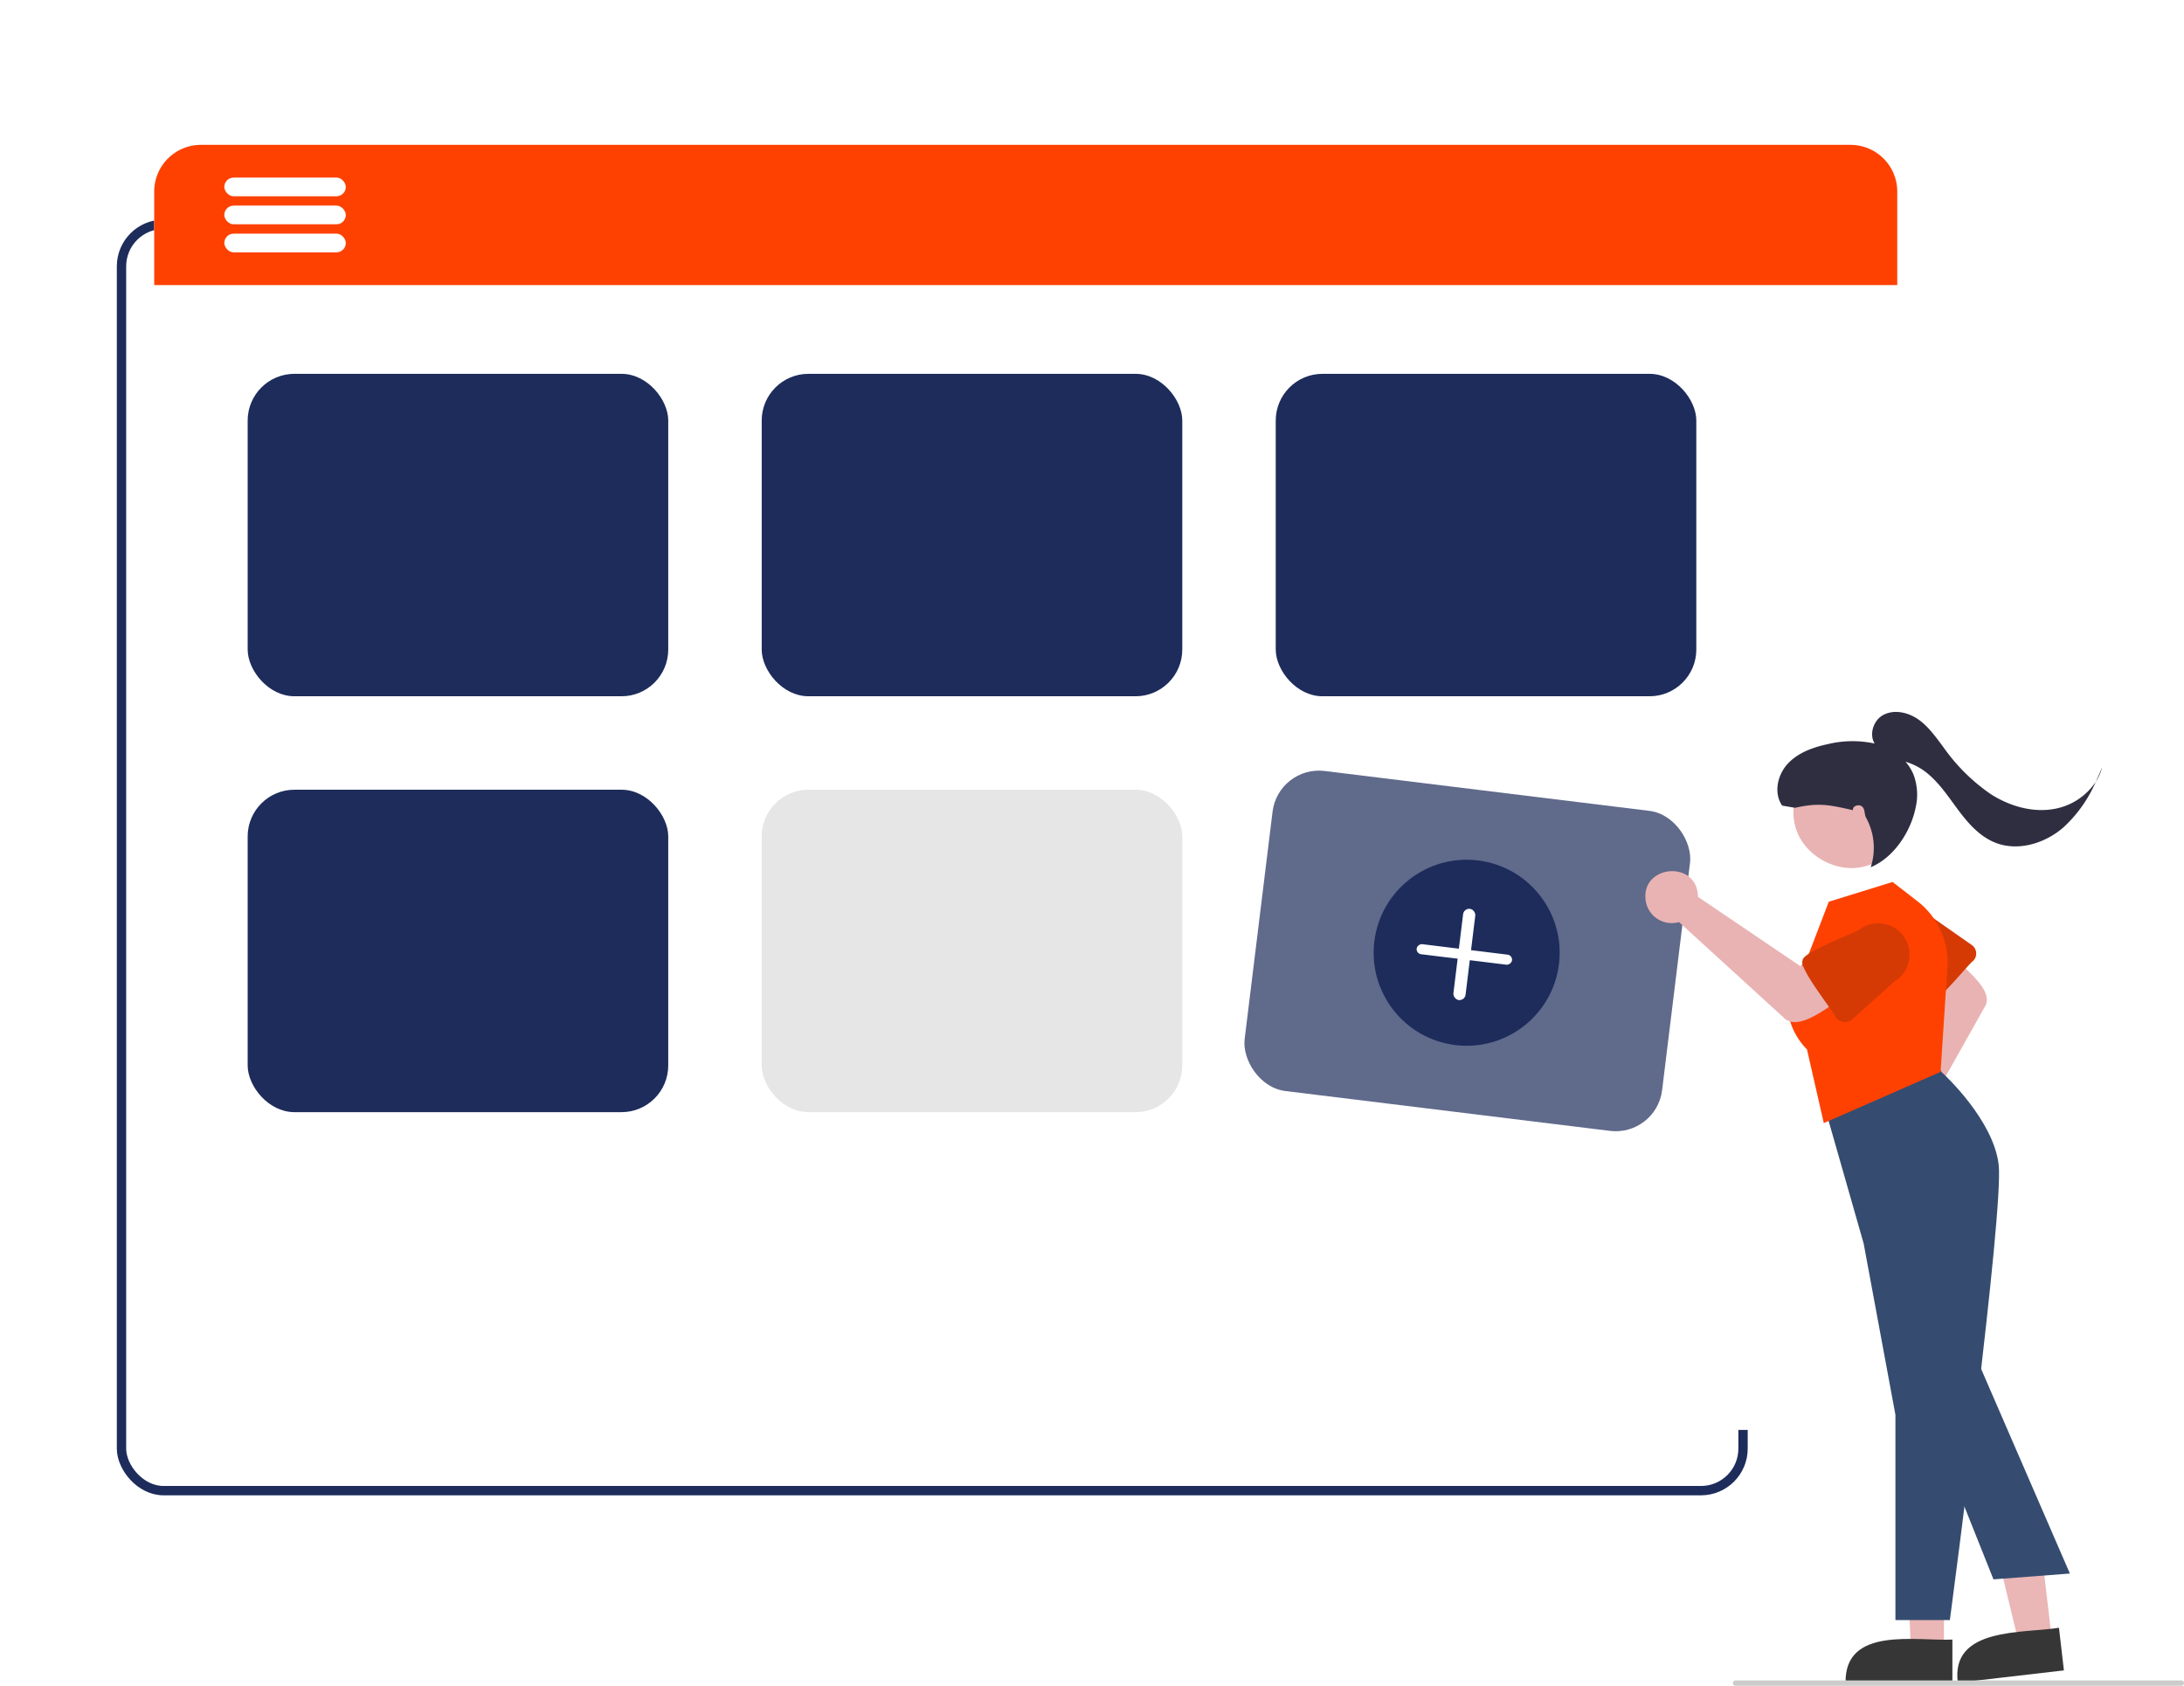 <svg xmlns="http://www.w3.org/2000/svg" xmlns:xlink="http://www.w3.org/1999/xlink" width="467.363" height="360.76" viewBox="0 0 467.363 360.76">
  <defs>
    <filter id="Rectangle_213" x="0" y="0" width="439" height="339" filterUnits="userSpaceOnUse">
      <feOffset dy="2" input="SourceAlpha"/>
      <feGaussianBlur stdDeviation="11" result="blur"/>
      <feFlood flood-opacity="0.078"/>
      <feComposite operator="in" in2="blur"/>
      <feComposite in="SourceGraphic"/>
    </filter>
  </defs>
  <g id="department" transform="translate(25 31)">
    <g id="Rectangle_212" data-name="Rectangle 212" transform="translate(0 16)" fill="rgba(255,255,255,0)" stroke="#1d2c5b" stroke-width="2">
      <rect width="349" height="273" rx="10" stroke="none"/>
      <rect x="1" y="1" width="347" height="271" rx="9" fill="none"/>
    </g>
    <g transform="matrix(1, 0, 0, 1, -25, -31)" filter="url(#Rectangle_213)">
      <rect id="Rectangle_213-2" data-name="Rectangle 213" width="373" height="273" rx="10" transform="translate(33 31)" fill="#fff"/>
    </g>
    <rect id="Rectangle_249" data-name="Rectangle 249" width="90" height="69" rx="10" transform="translate(28 49)" fill="#1d2c5b"/>
    <rect id="Rectangle_252" data-name="Rectangle 252" width="90" height="69" rx="10" transform="translate(28 138)" fill="#1d2c5b"/>
    <rect id="Rectangle_250" data-name="Rectangle 250" width="90" height="69" rx="10" transform="translate(138 49)" fill="#1d2c5b"/>
    <rect id="Rectangle_251" data-name="Rectangle 251" width="90" height="69" rx="10" transform="translate(248 49)" fill="#1d2c5b"/>
    <path id="Rectangle_214" data-name="Rectangle 214" d="M10,0H363a10,10,0,0,1,10,10V30a0,0,0,0,1,0,0H0a0,0,0,0,1,0,0V10A10,10,0,0,1,10,0Z" transform="translate(8)" fill="#fe4101"/>
    <path id="Path_70" data-name="Path 70" d="M831.9,496.922a5.178,5.178,0,0,1,.78-.242l8.78-22.813-3.726-4.624,6.244-6.535c1.8,2.655,10.728,8.248,8.012,12.237l-13.627,24.243a5.179,5.179,0,0,1-3.118,7.513C829.164,508.524,825.982,499.164,831.9,496.922Z" transform="translate(-452.329 -290.361)" fill="#e9b3b3"/>
    <path id="Path_71" data-name="Path 71" d="M840.94,467.066c-1.575.454-7.524-8.8-8.518-9.6a6.16,6.16,0,1,1,8.442-8.974l9.15,6.4a2.232,2.232,0,0,1,.339,3.342C849.257,458.981,842.495,467.633,840.94,467.066Z" transform="translate(-453.058 -283.657)" fill="#d53a05"/>
    <path id="Path_72" data-name="Path 72" d="M590.822,536.938h-7.088L582.675,509.6h8.148Z" transform="translate(-199.828 -214.758)" fill="#eab6b6"/>
    <path id="Path_73" data-name="Path 73" d="M840.4,726.97H817.548c-.214-12.1,15.245-8.8,22.853-9.183Z" transform="translate(-447.6 -397.92)" fill="#363636"/>
    <path id="Path_74" data-name="Path 74" d="M626.814,533.035l-7.04.816-6.5-26.766,10.391-1.205Z" transform="translate(-212.738 -213.188)" fill="#eab6b6"/>
    <path id="Path_75" data-name="Path 75" d="M881.709,722.639l-22.7,2.633c-1.607-11.991,14.129-10.5,21.643-11.756Z" transform="translate(-465.045 -396.176)" fill="#363636"/>
    <path id="Path_76" data-name="Path 76" d="M835.882,620.316H824.229V576.392l-6.8-36.668-9.31-32.581,21.84-10.625,4.164,6.544c.644.587,11.079,10.242,12.2,19.81,1.147,9.752-9.934,93.627-10.406,97.193Z" transform="translate(-443.621 -304.626)" fill="#354c70"/>
    <g id="Group_659" data-name="Group 659" transform="translate(174.015 -15.172) rotate(7)">
      <rect id="Rectangle_253" data-name="Rectangle 253" width="90" height="69" rx="10" transform="translate(92 137.76)" fill="#1d2c5b" opacity="0.7"/>
      <g id="Group_658" data-name="Group 658" transform="translate(101.266 24.712)">
        <circle id="Ellipse_58" data-name="Ellipse 58" cx="19.903" cy="19.903" r="19.903" transform="translate(15.734 128.047)" fill="#1d2c5b"/>
        <g id="Group_605" data-name="Group 605" transform="translate(24.912 138.536)">
          <rect id="Rectangle_184" data-name="Rectangle 184" width="2.622" height="19.668" rx="1.311" transform="translate(8.967)" fill="#fff"/>
          <rect id="Rectangle_185" data-name="Rectangle 185" width="2.164" height="20.555" rx="1.082" transform="translate(20.555 8.752) rotate(90)" fill="#fff"/>
        </g>
      </g>
    </g>
    <path id="Path_77" data-name="Path 77" d="M803.85,489.044l-3.6-15.77c-.844-.812-8.829-9,.01-19.459l4.658-12.144,13.645-4.227,5.335,4.13a16.571,16.571,0,0,1,6.4,14.2l-1.457,22.311Z" transform="translate(-438.568 -279.703)" fill="#fe4101"/>
    <path id="Path_78" data-name="Path 78" d="M816.417,391.036c14.061,8,2.518,29.113-11.806,21.6C790.55,404.63,802.094,383.519,816.417,391.036Z" transform="translate(-439.451 -259.452)" fill="#e9b3b3"/>
    <path id="Path_79" data-name="Path 79" d="M754.614,438.045a5.644,5.644,0,0,1,.064.886l22,14.9,5.811-2.809,5.385,8.216c-3.254,1.258-11.367,9.332-14.923,5.478l-22.321-20.381a5.629,5.629,0,0,1-7.189-5.146C743,432.3,753.693,431.228,754.614,438.045Z" transform="translate(-416.329 -278.015)" fill="#e9b3b3"/>
    <path id="Path_80" data-name="Path 80" d="M801.587,460.775c-.094-1.779,11.16-5.806,12.256-6.661a6.7,6.7,0,1,1,7.428,11.141l-9.028,8.114a2.426,2.426,0,0,1-3.621-.462C808.1,471.567,800.6,462.282,801.587,460.775Z" transform="translate(-440.83 -286.261)" fill="#d53a05"/>
    <path id="Path_81" data-name="Path 81" d="M861.73,659.054l-14.462-36.226,9.635-13.85,21.18,48.831Z" transform="translate(-460.14 -352.072)" fill="#354c70"/>
    <path id="Path_82" data-name="Path 82" d="M871.778,734.156H776.391a.578.578,0,0,1,0-1.156h95.387a.578.578,0,0,1,0,1.156Z" transform="translate(-429.993 -404.396)" fill="#ccc"/>
    <path id="Path_83" data-name="Path 83" d="M851.617,395.243c-4.7.866-9.612-.566-13.638-3.138a40.181,40.181,0,0,1-10.129-10.026c-1.616-2.149-3.178-4.417-5.377-5.964s-5.242-2.233-7.591-.925c-2.071,1.153-2.984,4.18-1.768,6.074a22.384,22.384,0,0,0-10.021.126c-3.177.672-6.4,1.832-8.6,4.221s-3.03,6.272-1.172,8.935l2.756.475c5.033-1.148,7.358-.638,12.391.51-.17-.89,1.227-1.364,1.934-.8s.453,1.7.909,2.478a13.348,13.348,0,0,1,.953,10.527c4.986-2.071,8.641-7.676,9.662-12.978a12.11,12.11,0,0,0-.535-6.938,9.853,9.853,0,0,0-1.669-2.654,13.208,13.208,0,0,1,5.05,2.8c2.567,2.233,4.423,5.148,6.476,7.861s4.448,5.343,7.6,6.621c4.835,1.959,10.578.246,14.548-3.14a28.69,28.69,0,0,0,7.03-9.852A13.5,13.5,0,0,1,851.617,395.243Z" transform="translate(-436.946 -253.147)" fill="#2f2e41"/>
    <path id="Path_84" data-name="Path 84" d="M910.145,398.064a10.652,10.652,0,0,0,1.378-3.166C911.094,395.96,910.636,397.019,910.145,398.064Z" transform="translate(-486.667 -261.752)" fill="#2f2e41"/>
    <g id="Group_621" data-name="Group 621" transform="translate(-20 0.24)">
      <rect id="Rectangle_215" data-name="Rectangle 215" width="26" height="4" rx="2" transform="translate(43 6.76)" fill="#fff"/>
      <rect id="Rectangle_216" data-name="Rectangle 216" width="26" height="4" rx="2" transform="translate(43 12.76)" fill="#fff"/>
      <rect id="Rectangle_217" data-name="Rectangle 217" width="26" height="4" rx="2" transform="translate(43 18.76)" fill="#fff"/>
    </g>
    <rect id="Rectangle_254" data-name="Rectangle 254" width="90" height="69" rx="10" transform="translate(138 138)" fill="#e6e6e6"/>
  </g>
</svg>
